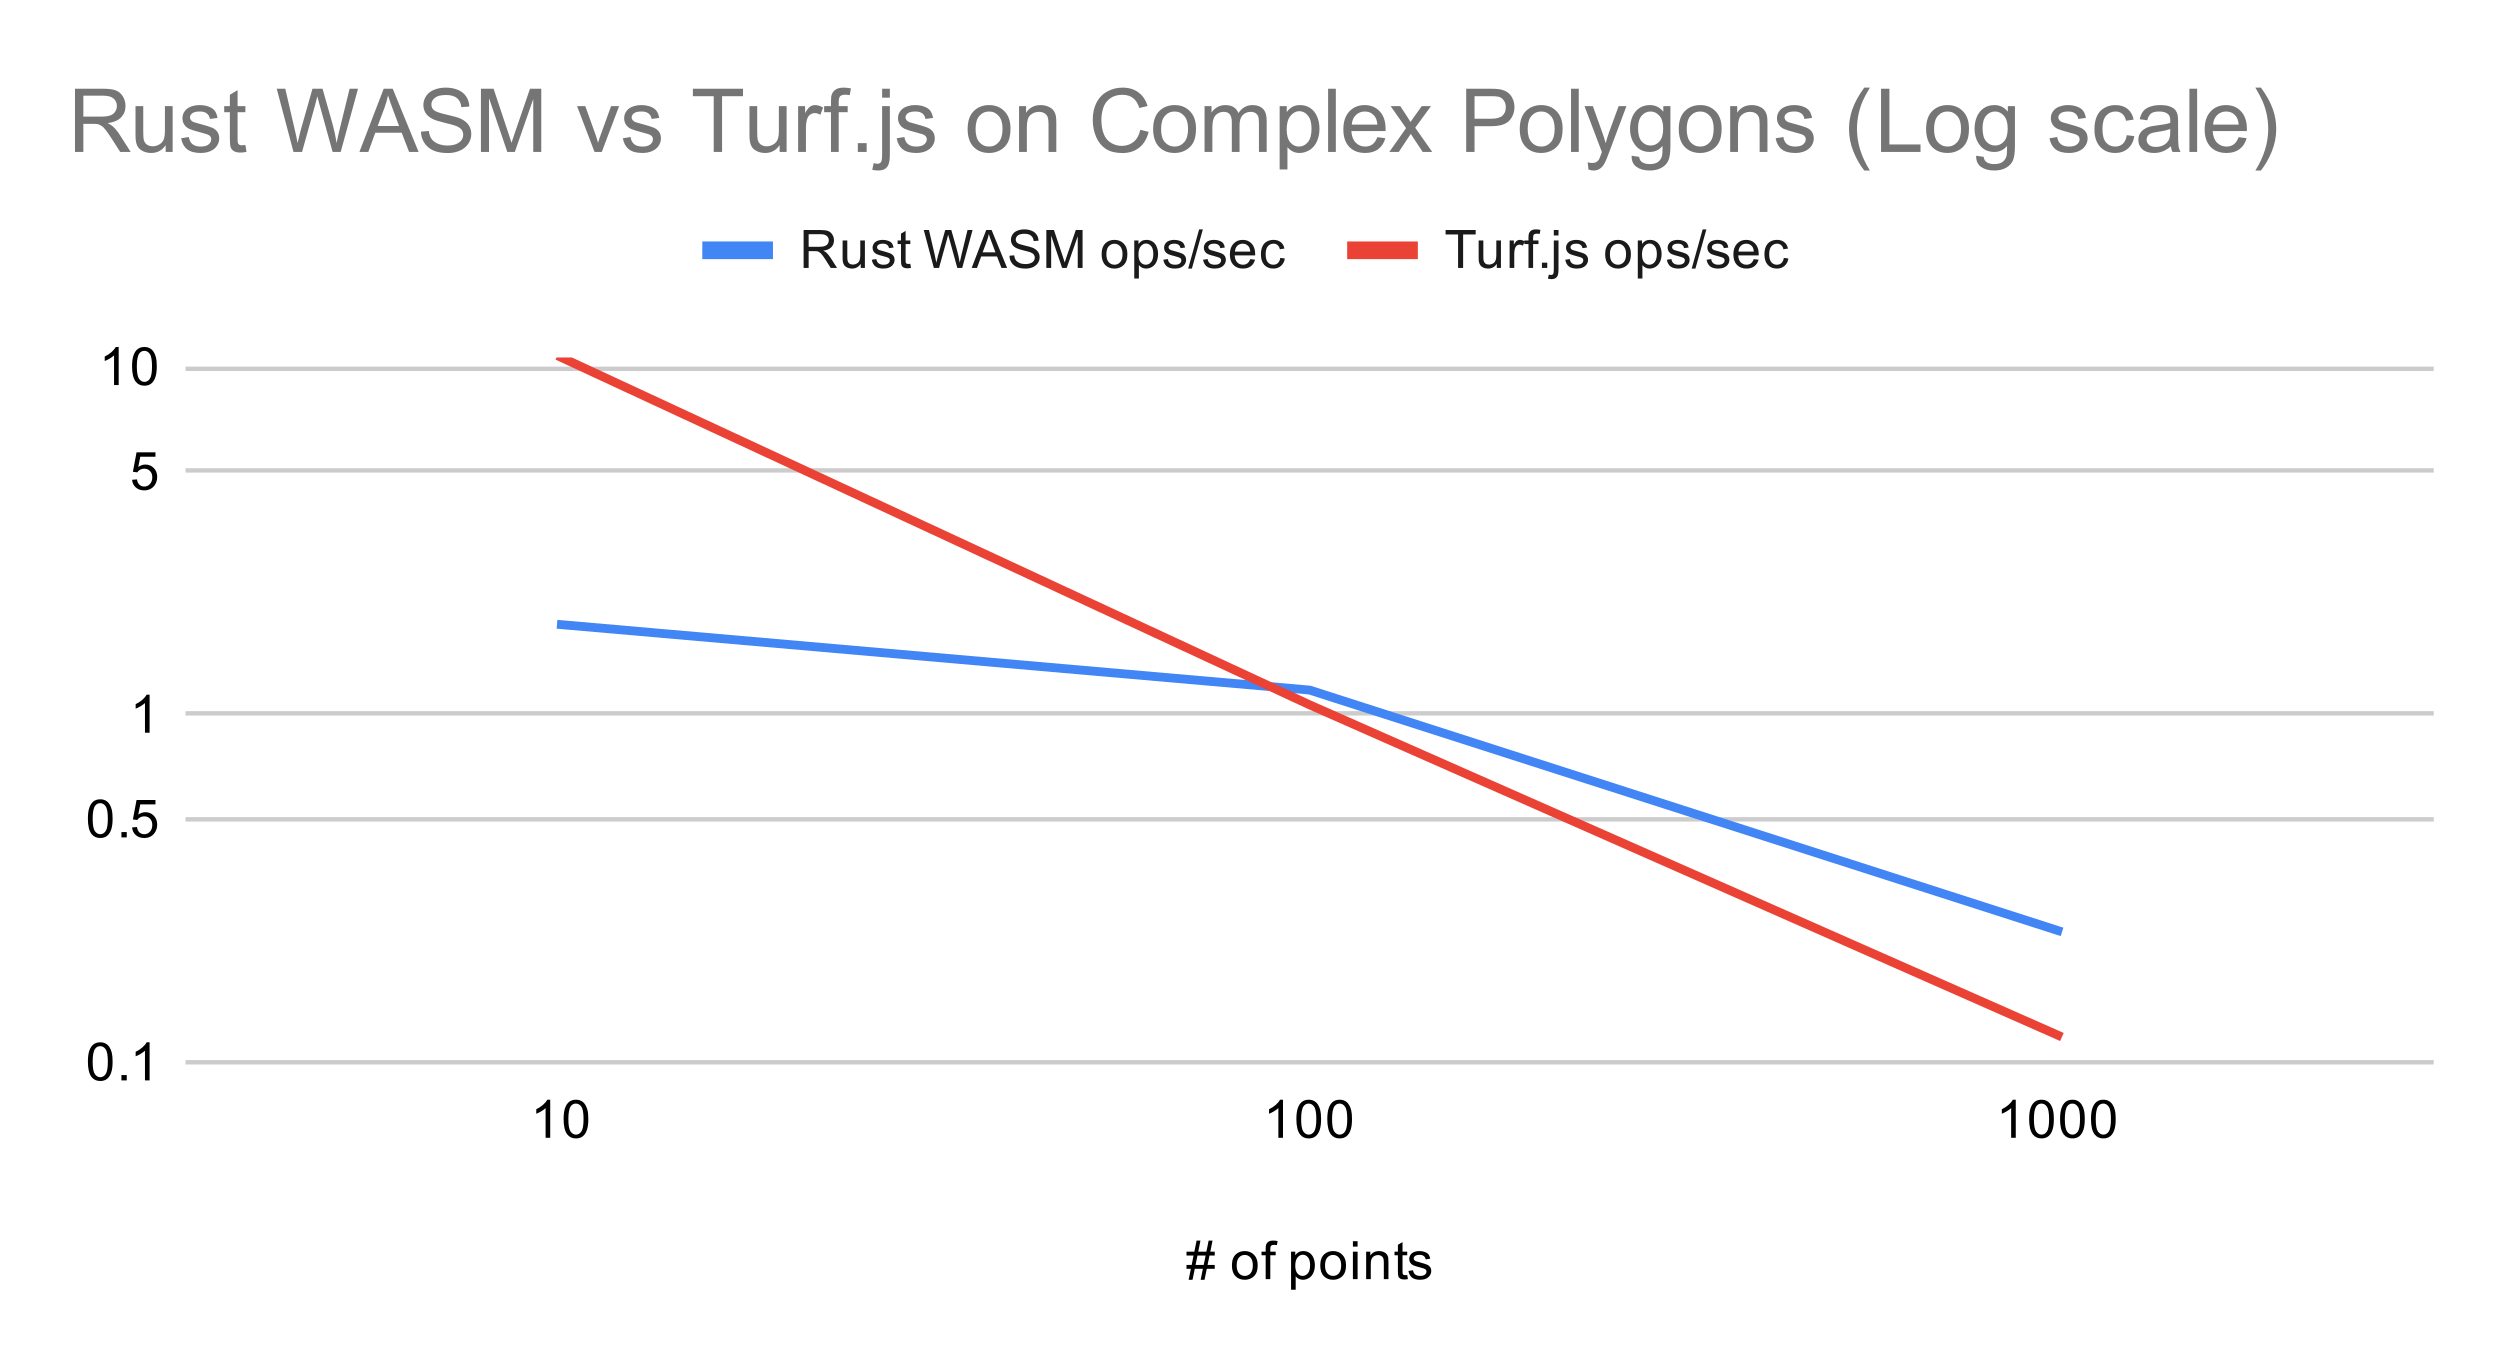 <svg version="1.1" viewBox="0.0 0.0 566.0 308.0" fill="none" stroke="none" stroke-linecap="square" stroke-miterlimit="10" width="566" height="308" xmlns:xlink="http://www.w3.org/1999/xlink" xmlns="http://www.w3.org/2000/svg"><path fill="#ffffff" d="M0 0L566.0 0L566.0 308.0L0 308.0L0 0Z" fill-rule="nonzero"/><path stroke="#cccccc" stroke-width="1.0" stroke-linecap="butt" d="M42.5 240.5L550.5 240.5" fill-rule="nonzero"/><path stroke="#cccccc" stroke-width="1.0" stroke-linecap="butt" d="M42.5 185.5L550.5 185.5" fill-rule="nonzero"/><path stroke="#cccccc" stroke-width="1.0" stroke-linecap="butt" d="M42.5 161.5L550.5 161.5" fill-rule="nonzero"/><path stroke="#cccccc" stroke-width="1.0" stroke-linecap="butt" d="M42.5 106.5L550.5 106.5" fill-rule="nonzero"/><path stroke="#cccccc" stroke-width="1.0" stroke-linecap="butt" d="M42.5 83.5L550.5 83.5" fill-rule="nonzero"/><clipPath id="id_0"><path d="M42.4 80.933L550.6 80.933L550.6 240.6L42.4 240.6L42.4 80.933Z" clip-rule="nonzero"/></clipPath><path stroke="#4285f4" stroke-width="2.0" stroke-linecap="butt" clip-path="url(#id_0)" d="M127.1 141.421L296.5 156.233L465.9 210.674" fill-rule="nonzero"/><path stroke="#ea4335" stroke-width="2.0" stroke-linecap="butt" clip-path="url(#id_0)" d="M127.1 80.933L296.5 159.578L465.9 234.368" fill-rule="nonzero"/><path fill="#000000" fill-opacity="0.0" clip-path="url(#id_0)" d="M130.1 141.421C130.1 143.078 128.757 144.421 127.1 144.421C125.443 144.421 124.1 143.078 124.1 141.421C124.1 139.764 125.443 138.421 127.1 138.421C128.757 138.421 130.1 139.764 130.1 141.421Z" fill-rule="nonzero"/><path fill="#000000" fill-opacity="0.0" clip-path="url(#id_0)" d="M299.5 156.233C299.5 157.89 298.157 159.233 296.5 159.233C294.843 159.233 293.5 157.89 293.5 156.233C293.5 154.576 294.843 153.233 296.5 153.233C298.157 153.233 299.5 154.576 299.5 156.233Z" fill-rule="nonzero"/><path fill="#000000" fill-opacity="0.0" clip-path="url(#id_0)" d="M468.9 210.674C468.9 212.331 467.557 213.674 465.9 213.674C464.243 213.674 462.9 212.331 462.9 210.674C462.9 209.017 464.243 207.674 465.9 207.674C467.557 207.674 468.9 209.017 468.9 210.674Z" fill-rule="nonzero"/><path fill="#000000" fill-opacity="0.0" clip-path="url(#id_0)" d="M130.1 80.933C130.1 82.59 128.757 83.933 127.1 83.933C125.443 83.933 124.1 82.59 124.1 80.933C124.1 79.276 125.443 77.933 127.1 77.933C128.757 77.933 130.1 79.276 130.1 80.933Z" fill-rule="nonzero"/><path fill="#000000" fill-opacity="0.0" clip-path="url(#id_0)" d="M299.5 159.578C299.5 161.235 298.157 162.578 296.5 162.578C294.843 162.578 293.5 161.235 293.5 159.578C293.5 157.921 294.843 156.578 296.5 156.578C298.157 156.578 299.5 157.921 299.5 159.578Z" fill-rule="nonzero"/><path fill="#000000" fill-opacity="0.0" clip-path="url(#id_0)" d="M468.9 234.368C468.9 236.025 467.557 237.368 465.9 237.368C464.243 237.368 462.9 236.025 462.9 234.368C462.9 232.711 464.243 231.368 465.9 231.368C467.557 231.368 468.9 232.711 468.9 234.368Z" fill-rule="nonzero"/><path fill="#000000" d="M269.109 289.741L269.609 287.256L268.625 287.256L268.625 286.381L269.797 286.381L270.219 284.256L268.625 284.256L268.625 283.381L270.406 283.381L270.906 280.866L271.781 280.866L271.281 283.381L273.125 283.381L273.641 280.866L274.516 280.866L274.016 283.381L275.016 283.381L275.016 284.256L273.828 284.256L273.391 286.381L275.016 286.381L275.016 287.256L273.219 287.256L272.703 289.741L271.828 289.741L272.328 287.256L270.5 287.256L269.984 289.741L269.109 289.741ZM270.672 286.381L272.516 286.381L272.953 284.256L271.109 284.256L270.672 286.381ZM278.906 286.491Q278.906 284.756 279.859 283.928Q280.656 283.241 281.812 283.241Q283.094 283.241 283.906 284.084Q284.734 284.913 284.734 286.397Q284.734 287.6 284.375 288.288Q284.016 288.975 283.312 289.366Q282.625 289.741 281.812 289.741Q280.516 289.741 279.703 288.913Q278.906 288.069 278.906 286.491ZM279.984 286.491Q279.984 287.678 280.5 288.272Q281.031 288.866 281.812 288.866Q282.609 288.866 283.125 288.272Q283.641 287.678 283.641 286.459Q283.641 285.303 283.109 284.709Q282.594 284.116 281.812 284.116Q281.031 284.116 280.5 284.709Q279.984 285.288 279.984 286.491ZM286.547 289.6L286.547 284.194L285.609 284.194L285.609 283.381L286.547 283.381L286.547 282.709Q286.547 282.084 286.656 281.788Q286.812 281.366 287.188 281.116Q287.578 280.866 288.266 280.866Q288.719 280.866 289.25 280.975L289.094 281.881Q288.766 281.834 288.469 281.834Q287.984 281.834 287.781 282.038Q287.594 282.241 287.594 282.803L287.594 283.381L288.812 283.381L288.812 284.194L287.594 284.194L287.594 289.6L286.547 289.6ZM292.297 291.991L292.297 283.381L293.25 283.381L293.25 284.178Q293.594 283.709 294.016 283.475Q294.453 283.241 295.062 283.241Q295.859 283.241 296.469 283.647Q297.078 284.053 297.375 284.803Q297.688 285.553 297.688 286.444Q297.688 287.397 297.344 288.163Q297.016 288.928 296.359 289.334Q295.703 289.741 294.984 289.741Q294.453 289.741 294.031 289.522Q293.609 289.288 293.344 288.959L293.344 291.991L292.297 291.991ZM293.25 286.522Q293.25 287.725 293.734 288.303Q294.219 288.866 294.906 288.866Q295.609 288.866 296.109 288.272Q296.609 287.678 296.609 286.428Q296.609 285.241 296.125 284.663Q295.641 284.069 294.953 284.069Q294.281 284.069 293.766 284.694Q293.25 285.319 293.25 286.522ZM298.906 286.491Q298.906 284.756 299.859 283.928Q300.656 283.241 301.812 283.241Q303.094 283.241 303.906 284.084Q304.734 284.913 304.734 286.397Q304.734 287.6 304.375 288.288Q304.016 288.975 303.312 289.366Q302.625 289.741 301.812 289.741Q300.516 289.741 299.703 288.913Q298.906 288.069 298.906 286.491ZM299.984 286.491Q299.984 287.678 300.5 288.272Q301.031 288.866 301.812 288.866Q302.609 288.866 303.125 288.272Q303.641 287.678 303.641 286.459Q303.641 285.303 303.109 284.709Q302.594 284.116 301.812 284.116Q301.031 284.116 300.5 284.709Q299.984 285.288 299.984 286.491ZM306.297 282.225L306.297 281.006L307.359 281.006L307.359 282.225L306.297 282.225ZM306.297 289.6L306.297 283.381L307.359 283.381L307.359 289.6L306.297 289.6ZM309.297 289.6L309.297 283.381L310.234 283.381L310.234 284.256Q310.922 283.241 312.219 283.241Q312.781 283.241 313.25 283.444Q313.734 283.647 313.969 283.975Q314.203 284.303 314.297 284.741Q314.344 285.038 314.344 285.772L314.344 289.6L313.297 289.6L313.297 285.819Q313.297 285.163 313.172 284.85Q313.047 284.538 312.734 284.35Q312.422 284.147 312.0 284.147Q311.328 284.147 310.828 284.584Q310.344 285.006 310.344 286.194L310.344 289.6L309.297 289.6ZM318.594 288.663L318.75 289.584Q318.297 289.678 317.953 289.678Q317.375 289.678 317.062 289.506Q316.75 289.319 316.609 289.022Q316.484 288.725 316.484 287.772L316.484 284.194L315.719 284.194L315.719 283.381L316.484 283.381L316.484 281.834L317.531 281.209L317.531 283.381L318.594 283.381L318.594 284.194L317.531 284.194L317.531 287.834Q317.531 288.288 317.578 288.413Q317.641 288.538 317.766 288.616Q317.891 288.694 318.125 288.694Q318.312 288.694 318.594 288.663ZM318.875 287.741L319.906 287.584Q320.0 288.209 320.391 288.538Q320.797 288.866 321.531 288.866Q322.25 288.866 322.594 288.584Q322.953 288.288 322.953 287.881Q322.953 287.522 322.641 287.319Q322.422 287.178 321.562 286.959Q320.406 286.663 319.953 286.459Q319.516 286.241 319.281 285.866Q319.047 285.491 319.047 285.022Q319.047 284.616 319.234 284.256Q319.422 283.897 319.75 283.663Q320.0 283.491 320.422 283.366Q320.844 283.241 321.344 283.241Q322.062 283.241 322.609 283.459Q323.172 283.663 323.438 284.022Q323.703 284.381 323.797 284.975L322.766 285.116Q322.703 284.647 322.359 284.381Q322.031 284.1 321.406 284.1Q320.688 284.1 320.375 284.35Q320.062 284.584 320.062 284.913Q320.062 285.116 320.188 285.272Q320.328 285.444 320.594 285.553Q320.75 285.616 321.531 285.819Q322.656 286.131 323.094 286.319Q323.531 286.506 323.781 286.866Q324.031 287.225 324.031 287.772Q324.031 288.303 323.719 288.772Q323.422 289.225 322.844 289.491Q322.266 289.741 321.531 289.741Q320.312 289.741 319.672 289.241Q319.047 288.725 318.875 287.741Z" fill-rule="nonzero"/><path fill="#000000" d="M19.9 240.366Q19.9 238.834 20.212 237.912Q20.525 236.975 21.134 236.475Q21.759 235.975 22.697 235.975Q23.384 235.975 23.9 236.256Q24.431 236.537 24.775 237.069Q25.119 237.584 25.306 238.334Q25.494 239.084 25.494 240.366Q25.494 241.881 25.181 242.803Q24.884 243.725 24.259 244.241Q23.65 244.741 22.697 244.741Q21.462 244.741 20.744 243.85Q19.9 242.787 19.9 240.366ZM20.978 240.366Q20.978 242.475 21.478 243.178Q21.978 243.881 22.697 243.881Q23.431 243.881 23.916 243.178Q24.416 242.475 24.416 240.366Q24.416 238.241 23.916 237.553Q23.431 236.85 22.681 236.85Q21.962 236.85 21.525 237.459Q20.978 238.241 20.978 240.366ZM27.494 244.6L27.494 243.397L28.697 243.397L28.697 244.6L27.494 244.6ZM33.869 244.6L32.822 244.6L32.822 237.881Q32.431 238.241 31.806 238.616Q31.197 238.975 30.712 239.147L30.712 238.131Q31.587 237.709 32.244 237.131Q32.916 236.537 33.197 235.975L33.869 235.975L33.869 244.6Z" fill-rule="nonzero"/><path fill="#000000" d="M19.9 185.35Q19.9 183.819 20.212 182.897Q20.525 181.96 21.134 181.46Q21.759 180.96 22.697 180.96Q23.384 180.96 23.9 181.241Q24.431 181.522 24.775 182.054Q25.119 182.569 25.306 183.319Q25.494 184.069 25.494 185.35Q25.494 186.866 25.181 187.788Q24.884 188.71 24.259 189.225Q23.65 189.725 22.697 189.725Q21.462 189.725 20.744 188.835Q19.9 187.772 19.9 185.35ZM20.978 185.35Q20.978 187.46 21.478 188.163Q21.978 188.866 22.697 188.866Q23.431 188.866 23.916 188.163Q24.416 187.46 24.416 185.35Q24.416 183.225 23.916 182.538Q23.431 181.835 22.681 181.835Q21.962 181.835 21.525 182.444Q20.978 183.225 20.978 185.35ZM27.494 189.585L27.494 188.382L28.697 188.382L28.697 189.585L27.494 189.585ZM29.9 187.335L31.009 187.241Q31.134 188.054 31.572 188.46Q32.025 188.866 32.666 188.866Q33.416 188.866 33.947 188.288Q34.478 187.71 34.478 186.772Q34.478 185.866 33.962 185.35Q33.462 184.819 32.634 184.819Q32.134 184.819 31.712 185.054Q31.306 185.288 31.072 185.647L30.087 185.522L30.916 181.116L35.197 181.116L35.197 182.116L31.759 182.116L31.306 184.429Q32.072 183.882 32.916 183.882Q34.041 183.882 34.806 184.663Q35.587 185.444 35.587 186.679Q35.587 187.835 34.916 188.694Q34.087 189.725 32.666 189.725Q31.494 189.725 30.744 189.069Q30.009 188.413 29.9 187.335Z" fill-rule="nonzero"/><path fill="#000000" d="M33.869 165.891L32.822 165.891L32.822 159.172Q32.431 159.532 31.806 159.907Q31.197 160.266 30.712 160.438L30.712 159.422Q31.587 159 32.244 158.422Q32.916 157.829 33.197 157.266L33.869 157.266L33.869 165.891Z" fill-rule="nonzero"/><path fill="#000000" d="M29.9 108.626L31.009 108.532Q31.134 109.345 31.572 109.751Q32.025 110.157 32.666 110.157Q33.416 110.157 33.947 109.579Q34.478 109.001 34.478 108.063Q34.478 107.157 33.962 106.642Q33.462 106.11 32.634 106.11Q32.134 106.11 31.712 106.345Q31.306 106.579 31.072 106.938L30.087 106.813L30.916 102.407L35.197 102.407L35.197 103.407L31.759 103.407L31.306 105.72Q32.072 105.173 32.916 105.173Q34.041 105.173 34.806 105.954Q35.587 106.735 35.587 107.97Q35.587 109.126 34.916 109.985Q34.087 111.017 32.666 111.017Q31.494 111.017 30.744 110.36Q30.009 109.704 29.9 108.626Z" fill-rule="nonzero"/><path fill="#000000" d="M26.869 87.182L25.822 87.182L25.822 80.463Q25.431 80.823 24.806 81.198Q24.197 81.557 23.712 81.729L23.712 80.713Q24.587 80.292 25.244 79.713Q25.916 79.12 26.197 78.557L26.869 78.557L26.869 87.182ZM29.9 82.948Q29.9 81.417 30.212 80.495Q30.525 79.557 31.134 79.057Q31.759 78.557 32.697 78.557Q33.384 78.557 33.9 78.838Q34.431 79.12 34.775 79.651Q35.119 80.167 35.306 80.917Q35.494 81.667 35.494 82.948Q35.494 84.463 35.181 85.385Q34.884 86.307 34.259 86.823Q33.65 87.323 32.697 87.323Q31.462 87.323 30.744 86.432Q29.9 85.37 29.9 82.948ZM30.978 82.948Q30.978 85.057 31.478 85.76Q31.978 86.463 32.697 86.463Q33.431 86.463 33.916 85.76Q34.416 85.057 34.416 82.948Q34.416 80.823 33.916 80.135Q33.431 79.432 32.681 79.432Q31.962 79.432 31.525 80.042Q30.978 80.823 30.978 82.948Z" fill-rule="nonzero"/><path fill="#000000" d="M124.569 257.6L123.522 257.6L123.522 250.881Q123.131 251.241 122.506 251.616Q121.897 251.975 121.412 252.147L121.412 251.131Q122.287 250.709 122.944 250.131Q123.616 249.537 123.897 248.975L124.569 248.975L124.569 257.6ZM127.6 253.366Q127.6 251.834 127.912 250.912Q128.225 249.975 128.834 249.475Q129.459 248.975 130.397 248.975Q131.084 248.975 131.6 249.256Q132.131 249.537 132.475 250.069Q132.819 250.584 133.006 251.334Q133.194 252.084 133.194 253.366Q133.194 254.881 132.881 255.803Q132.584 256.725 131.959 257.241Q131.35 257.741 130.397 257.741Q129.162 257.741 128.444 256.85Q127.6 255.787 127.6 253.366ZM128.678 253.366Q128.678 255.475 129.178 256.178Q129.678 256.881 130.397 256.881Q131.131 256.881 131.616 256.178Q132.116 255.475 132.116 253.366Q132.116 251.241 131.616 250.553Q131.131 249.85 130.381 249.85Q129.662 249.85 129.225 250.459Q128.678 251.241 128.678 253.366Z" fill-rule="nonzero"/><path fill="#000000" d="M290.469 257.6L289.422 257.6L289.422 250.881Q289.031 251.241 288.406 251.616Q287.797 251.975 287.312 252.147L287.312 251.131Q288.188 250.709 288.844 250.131Q289.516 249.537 289.797 248.975L290.469 248.975L290.469 257.6ZM293.5 253.366Q293.5 251.834 293.812 250.912Q294.125 249.975 294.734 249.475Q295.359 248.975 296.297 248.975Q296.984 248.975 297.5 249.256Q298.031 249.537 298.375 250.069Q298.719 250.584 298.906 251.334Q299.094 252.084 299.094 253.366Q299.094 254.881 298.781 255.803Q298.484 256.725 297.859 257.241Q297.25 257.741 296.297 257.741Q295.062 257.741 294.344 256.85Q293.5 255.787 293.5 253.366ZM294.578 253.366Q294.578 255.475 295.078 256.178Q295.578 256.881 296.297 256.881Q297.031 256.881 297.516 256.178Q298.016 255.475 298.016 253.366Q298.016 251.241 297.516 250.553Q297.031 249.85 296.281 249.85Q295.562 249.85 295.125 250.459Q294.578 251.241 294.578 253.366ZM300.5 253.366Q300.5 251.834 300.812 250.912Q301.125 249.975 301.734 249.475Q302.359 248.975 303.297 248.975Q303.984 248.975 304.5 249.256Q305.031 249.537 305.375 250.069Q305.719 250.584 305.906 251.334Q306.094 252.084 306.094 253.366Q306.094 254.881 305.781 255.803Q305.484 256.725 304.859 257.241Q304.25 257.741 303.297 257.741Q302.062 257.741 301.344 256.85Q300.5 255.787 300.5 253.366ZM301.578 253.366Q301.578 255.475 302.078 256.178Q302.578 256.881 303.297 256.881Q304.031 256.881 304.516 256.178Q305.016 255.475 305.016 253.366Q305.016 251.241 304.516 250.553Q304.031 249.85 303.281 249.85Q302.562 249.85 302.125 250.459Q301.578 251.241 301.578 253.366Z" fill-rule="nonzero"/><path fill="#000000" d="M456.369 257.6L455.322 257.6L455.322 250.881Q454.931 251.241 454.306 251.616Q453.697 251.975 453.212 252.147L453.212 251.131Q454.087 250.709 454.744 250.131Q455.416 249.537 455.697 248.975L456.369 248.975L456.369 257.6ZM459.4 253.366Q459.4 251.834 459.712 250.912Q460.025 249.975 460.634 249.475Q461.259 248.975 462.197 248.975Q462.884 248.975 463.4 249.256Q463.931 249.537 464.275 250.069Q464.619 250.584 464.806 251.334Q464.994 252.084 464.994 253.366Q464.994 254.881 464.681 255.803Q464.384 256.725 463.759 257.241Q463.15 257.741 462.197 257.741Q460.962 257.741 460.244 256.85Q459.4 255.787 459.4 253.366ZM460.478 253.366Q460.478 255.475 460.978 256.178Q461.478 256.881 462.197 256.881Q462.931 256.881 463.416 256.178Q463.916 255.475 463.916 253.366Q463.916 251.241 463.416 250.553Q462.931 249.85 462.181 249.85Q461.462 249.85 461.025 250.459Q460.478 251.241 460.478 253.366ZM466.4 253.366Q466.4 251.834 466.712 250.912Q467.025 249.975 467.634 249.475Q468.259 248.975 469.197 248.975Q469.884 248.975 470.4 249.256Q470.931 249.537 471.275 250.069Q471.619 250.584 471.806 251.334Q471.994 252.084 471.994 253.366Q471.994 254.881 471.681 255.803Q471.384 256.725 470.759 257.241Q470.15 257.741 469.197 257.741Q467.962 257.741 467.244 256.85Q466.4 255.787 466.4 253.366ZM467.478 253.366Q467.478 255.475 467.978 256.178Q468.478 256.881 469.197 256.881Q469.931 256.881 470.416 256.178Q470.916 255.475 470.916 253.366Q470.916 251.241 470.416 250.553Q469.931 249.85 469.181 249.85Q468.462 249.85 468.025 250.459Q467.478 251.241 467.478 253.366ZM473.4 253.366Q473.4 251.834 473.712 250.912Q474.025 249.975 474.634 249.475Q475.259 248.975 476.197 248.975Q476.884 248.975 477.4 249.256Q477.931 249.537 478.275 250.069Q478.619 250.584 478.806 251.334Q478.994 252.084 478.994 253.366Q478.994 254.881 478.681 255.803Q478.384 256.725 477.759 257.241Q477.15 257.741 476.197 257.741Q474.962 257.741 474.244 256.85Q473.4 255.787 473.4 253.366ZM474.478 253.366Q474.478 255.475 474.978 256.178Q475.478 256.881 476.197 256.881Q476.931 256.881 477.416 256.178Q477.916 255.475 477.916 253.366Q477.916 251.241 477.416 250.553Q476.931 249.85 476.181 249.85Q475.462 249.85 475.025 250.459Q474.478 251.241 474.478 253.366Z" fill-rule="nonzero"/><path stroke="#4285f4" stroke-width="4.0" stroke-linecap="butt" d="M161.0 56.667L173.0 56.667" fill-rule="nonzero"/><path fill="#1a1a1a" d="M181.938 60.667L181.938 52.073L185.75 52.073Q186.906 52.073 187.5 52.307Q188.094 52.542 188.453 53.135Q188.812 53.714 188.812 54.417Q188.812 55.339 188.219 55.964Q187.625 56.589 186.391 56.76Q186.844 56.979 187.078 57.182Q187.578 57.635 188.016 58.323L189.516 60.667L188.078 60.667L186.953 58.885Q186.453 58.104 186.125 57.698Q185.812 57.292 185.547 57.135Q185.297 56.964 185.031 56.885Q184.844 56.854 184.406 56.854L183.078 56.854L183.078 60.667L181.938 60.667ZM183.078 55.87L185.531 55.87Q186.297 55.87 186.734 55.714Q187.188 55.542 187.406 55.198Q187.641 54.839 187.641 54.417Q187.641 53.807 187.188 53.417Q186.75 53.026 185.797 53.026L183.078 53.026L183.078 55.87ZM194.875 60.667L194.875 59.745Q194.141 60.807 192.891 60.807Q192.344 60.807 191.859 60.604Q191.391 60.385 191.156 60.073Q190.922 59.745 190.828 59.276Q190.766 58.979 190.766 58.292L190.766 54.448L191.828 54.448L191.828 57.901Q191.828 58.714 191.891 59.01Q191.984 59.417 192.297 59.667Q192.625 59.901 193.109 59.901Q193.578 59.901 193.984 59.667Q194.406 59.417 194.578 58.995Q194.766 58.573 194.766 57.776L194.766 54.448L195.812 54.448L195.812 60.667L194.875 60.667ZM197.375 58.807L198.406 58.651Q198.5 59.276 198.891 59.604Q199.297 59.932 200.031 59.932Q200.75 59.932 201.094 59.651Q201.453 59.354 201.453 58.948Q201.453 58.589 201.141 58.385Q200.922 58.245 200.062 58.026Q198.906 57.729 198.453 57.526Q198.016 57.307 197.781 56.932Q197.547 56.557 197.547 56.089Q197.547 55.682 197.734 55.323Q197.922 54.964 198.25 54.729Q198.5 54.557 198.922 54.432Q199.344 54.307 199.844 54.307Q200.562 54.307 201.109 54.526Q201.672 54.729 201.938 55.089Q202.203 55.448 202.297 56.042L201.266 56.182Q201.203 55.714 200.859 55.448Q200.531 55.167 199.906 55.167Q199.188 55.167 198.875 55.417Q198.562 55.651 198.562 55.979Q198.562 56.182 198.688 56.339Q198.828 56.51 199.094 56.62Q199.25 56.682 200.031 56.885Q201.156 57.198 201.594 57.385Q202.031 57.573 202.281 57.932Q202.531 58.292 202.531 58.839Q202.531 59.37 202.219 59.839Q201.922 60.292 201.344 60.557Q200.766 60.807 200.031 60.807Q198.812 60.807 198.172 60.307Q197.547 59.792 197.375 58.807ZM206.094 59.729L206.25 60.651Q205.797 60.745 205.453 60.745Q204.875 60.745 204.562 60.573Q204.25 60.385 204.109 60.089Q203.984 59.792 203.984 58.839L203.984 55.26L203.219 55.26L203.219 54.448L203.984 54.448L203.984 52.901L205.031 52.276L205.031 54.448L206.094 54.448L206.094 55.26L205.031 55.26L205.031 58.901Q205.031 59.354 205.078 59.479Q205.141 59.604 205.266 59.682Q205.391 59.76 205.625 59.76Q205.812 59.76 206.094 59.729ZM211.422 60.667L209.141 52.073L210.312 52.073L211.625 57.714Q211.828 58.589 211.984 59.464Q212.312 58.089 212.375 57.87L214.0 52.073L215.375 52.073L216.609 56.417Q217.062 58.042 217.281 59.464Q217.438 58.651 217.703 57.589L219.047 52.073L220.188 52.073L217.844 60.667L216.734 60.667L214.938 54.12Q214.703 53.307 214.656 53.12Q214.531 53.698 214.406 54.12L212.594 60.667L211.422 60.667ZM219.984 60.667L223.281 52.073L224.5 52.073L228.016 60.667L226.734 60.667L225.719 58.057L222.141 58.057L221.188 60.667L219.984 60.667ZM222.469 57.135L225.375 57.135L224.484 54.76Q224.062 53.682 223.875 52.979Q223.703 53.807 223.406 54.62L222.469 57.135ZM228.547 57.901L229.609 57.807Q229.688 58.464 229.969 58.87Q230.25 59.276 230.828 59.542Q231.422 59.792 232.156 59.792Q232.797 59.792 233.297 59.604Q233.797 59.401 234.031 59.073Q234.281 58.729 234.281 58.339Q234.281 57.932 234.047 57.635Q233.812 57.323 233.281 57.12Q232.922 56.979 231.734 56.698Q230.562 56.417 230.094 56.167Q229.469 55.839 229.172 55.37Q228.875 54.885 228.875 54.292Q228.875 53.651 229.234 53.089Q229.609 52.51 230.312 52.229Q231.031 51.932 231.891 51.932Q232.844 51.932 233.578 52.245Q234.312 52.542 234.703 53.151Q235.094 53.745 235.125 54.495L234.031 54.573Q233.938 53.76 233.422 53.354Q232.922 52.932 231.938 52.932Q230.906 52.932 230.438 53.307Q229.969 53.682 229.969 54.214Q229.969 54.682 230.297 54.979Q230.625 55.276 232.0 55.589Q233.391 55.901 233.906 56.135Q234.656 56.495 235.016 57.026Q235.375 57.542 235.375 58.245Q235.375 58.932 234.984 59.542Q234.594 60.135 233.859 60.479Q233.125 60.807 232.203 60.807Q231.031 60.807 230.234 60.479Q229.453 60.135 229.0 59.448Q228.562 58.76 228.547 57.901ZM236.891 60.667L236.891 52.073L238.609 52.073L240.641 58.151Q240.922 59.01 241.047 59.432Q241.188 58.964 241.5 58.057L243.562 52.073L245.094 52.073L245.094 60.667L244.0 60.667L244.0 53.479L241.5 60.667L240.469 60.667L237.984 53.354L237.984 60.667L236.891 60.667ZM249.406 57.557Q249.406 55.823 250.359 54.995Q251.156 54.307 252.312 54.307Q253.594 54.307 254.406 55.151Q255.234 55.979 255.234 57.464Q255.234 58.667 254.875 59.354Q254.516 60.042 253.812 60.432Q253.125 60.807 252.312 60.807Q251.016 60.807 250.203 59.979Q249.406 59.135 249.406 57.557ZM250.484 57.557Q250.484 58.745 251.0 59.339Q251.531 59.932 252.312 59.932Q253.109 59.932 253.625 59.339Q254.141 58.745 254.141 57.526Q254.141 56.37 253.609 55.776Q253.094 55.182 252.312 55.182Q251.531 55.182 251.0 55.776Q250.484 56.354 250.484 57.557ZM256.797 63.057L256.797 54.448L257.75 54.448L257.75 55.245Q258.094 54.776 258.516 54.542Q258.953 54.307 259.562 54.307Q260.359 54.307 260.969 54.714Q261.578 55.12 261.875 55.87Q262.188 56.62 262.188 57.51Q262.188 58.464 261.844 59.229Q261.516 59.995 260.859 60.401Q260.203 60.807 259.484 60.807Q258.953 60.807 258.531 60.589Q258.109 60.354 257.844 60.026L257.844 63.057L256.797 63.057ZM257.75 57.589Q257.75 58.792 258.234 59.37Q258.719 59.932 259.406 59.932Q260.109 59.932 260.609 59.339Q261.109 58.745 261.109 57.495Q261.109 56.307 260.625 55.729Q260.141 55.135 259.453 55.135Q258.781 55.135 258.266 55.76Q257.75 56.385 257.75 57.589ZM263.375 58.807L264.406 58.651Q264.5 59.276 264.891 59.604Q265.297 59.932 266.031 59.932Q266.75 59.932 267.094 59.651Q267.453 59.354 267.453 58.948Q267.453 58.589 267.141 58.385Q266.922 58.245 266.062 58.026Q264.906 57.729 264.453 57.526Q264.016 57.307 263.781 56.932Q263.547 56.557 263.547 56.089Q263.547 55.682 263.734 55.323Q263.922 54.964 264.25 54.729Q264.5 54.557 264.922 54.432Q265.344 54.307 265.844 54.307Q266.562 54.307 267.109 54.526Q267.672 54.729 267.938 55.089Q268.203 55.448 268.297 56.042L267.266 56.182Q267.203 55.714 266.859 55.448Q266.531 55.167 265.906 55.167Q265.188 55.167 264.875 55.417Q264.562 55.651 264.562 55.979Q264.562 56.182 264.688 56.339Q264.828 56.51 265.094 56.62Q265.25 56.682 266.031 56.885Q267.156 57.198 267.594 57.385Q268.031 57.573 268.281 57.932Q268.531 58.292 268.531 58.839Q268.531 59.37 268.219 59.839Q267.922 60.292 267.344 60.557Q266.766 60.807 266.031 60.807Q264.812 60.807 264.172 60.307Q263.547 59.792 263.375 58.807ZM269.0 60.807L271.484 51.932L272.328 51.932L269.844 60.807L269.0 60.807ZM272.375 58.807L273.406 58.651Q273.5 59.276 273.891 59.604Q274.297 59.932 275.031 59.932Q275.75 59.932 276.094 59.651Q276.453 59.354 276.453 58.948Q276.453 58.589 276.141 58.385Q275.922 58.245 275.062 58.026Q273.906 57.729 273.453 57.526Q273.016 57.307 272.781 56.932Q272.547 56.557 272.547 56.089Q272.547 55.682 272.734 55.323Q272.922 54.964 273.25 54.729Q273.5 54.557 273.922 54.432Q274.344 54.307 274.844 54.307Q275.562 54.307 276.109 54.526Q276.672 54.729 276.938 55.089Q277.203 55.448 277.297 56.042L276.266 56.182Q276.203 55.714 275.859 55.448Q275.531 55.167 274.906 55.167Q274.188 55.167 273.875 55.417Q273.562 55.651 273.562 55.979Q273.562 56.182 273.688 56.339Q273.828 56.51 274.094 56.62Q274.25 56.682 275.031 56.885Q276.156 57.198 276.594 57.385Q277.031 57.573 277.281 57.932Q277.531 58.292 277.531 58.839Q277.531 59.37 277.219 59.839Q276.922 60.292 276.344 60.557Q275.766 60.807 275.031 60.807Q273.812 60.807 273.172 60.307Q272.547 59.792 272.375 58.807ZM283.047 58.667L284.141 58.792Q283.891 59.745 283.188 60.276Q282.484 60.807 281.406 60.807Q280.047 60.807 279.234 59.964Q278.438 59.12 278.438 57.604Q278.438 56.042 279.25 55.182Q280.062 54.307 281.344 54.307Q282.594 54.307 283.375 55.151Q284.172 55.995 284.172 57.542Q284.172 57.635 284.172 57.823L279.531 57.823Q279.594 58.854 280.109 59.401Q280.625 59.932 281.406 59.932Q281.984 59.932 282.391 59.635Q282.812 59.323 283.047 58.667ZM279.594 56.964L283.062 56.964Q283.0 56.167 282.672 55.776Q282.156 55.167 281.359 55.167Q280.625 55.167 280.125 55.651Q279.641 56.135 279.594 56.964ZM289.859 58.385L290.891 58.526Q290.719 59.589 290.016 60.198Q289.312 60.807 288.297 60.807Q287.016 60.807 286.234 59.979Q285.469 59.135 285.469 57.573Q285.469 56.573 285.797 55.823Q286.141 55.057 286.812 54.682Q287.5 54.307 288.312 54.307Q289.312 54.307 289.953 54.823Q290.609 55.323 290.797 56.276L289.766 56.432Q289.625 55.807 289.25 55.495Q288.875 55.167 288.344 55.167Q287.547 55.167 287.047 55.745Q286.547 56.307 286.547 57.542Q286.547 58.807 287.031 59.37Q287.516 59.932 288.281 59.932Q288.906 59.932 289.312 59.557Q289.734 59.182 289.859 58.385Z" fill-rule="nonzero"/><path stroke="#ea4335" stroke-width="4.0" stroke-linecap="butt" d="M307.0 56.667L319.0 56.667" fill-rule="nonzero"/><path fill="#1a1a1a" d="M330.109 60.667L330.109 53.089L327.281 53.089L327.281 52.073L334.094 52.073L334.094 53.089L331.25 53.089L331.25 60.667L330.109 60.667ZM338.875 60.667L338.875 59.745Q338.141 60.807 336.891 60.807Q336.344 60.807 335.859 60.604Q335.391 60.385 335.156 60.073Q334.922 59.745 334.828 59.276Q334.766 58.979 334.766 58.292L334.766 54.448L335.828 54.448L335.828 57.901Q335.828 58.714 335.891 59.01Q335.984 59.417 336.297 59.667Q336.625 59.901 337.109 59.901Q337.578 59.901 337.984 59.667Q338.406 59.417 338.578 58.995Q338.766 58.573 338.766 57.776L338.766 54.448L339.812 54.448L339.812 60.667L338.875 60.667ZM341.781 60.667L341.781 54.448L342.734 54.448L342.734 55.385Q343.094 54.729 343.391 54.526Q343.703 54.307 344.078 54.307Q344.609 54.307 345.156 54.635L344.797 55.62Q344.406 55.385 344.031 55.385Q343.672 55.385 343.391 55.604Q343.125 55.807 343.016 56.182Q342.828 56.745 342.828 57.401L342.828 60.667L341.781 60.667ZM346.047 60.667L346.047 55.26L345.109 55.26L345.109 54.448L346.047 54.448L346.047 53.776Q346.047 53.151 346.156 52.854Q346.312 52.432 346.688 52.182Q347.078 51.932 347.766 51.932Q348.219 51.932 348.75 52.042L348.594 52.948Q348.266 52.901 347.969 52.901Q347.484 52.901 347.281 53.104Q347.094 53.307 347.094 53.87L347.094 54.448L348.312 54.448L348.312 55.26L347.094 55.26L347.094 60.667L346.047 60.667ZM349.094 60.667L349.094 59.464L350.297 59.464L350.297 60.667L349.094 60.667ZM351.781 53.307L351.781 52.073L352.844 52.073L352.844 53.307L351.781 53.307ZM350.453 63.089L350.641 62.182Q350.969 62.26 351.141 62.26Q351.469 62.26 351.625 62.042Q351.781 61.839 351.781 60.979L351.781 54.448L352.844 54.448L352.844 61.01Q352.844 62.151 352.547 62.604Q352.156 63.198 351.281 63.198Q350.844 63.198 350.453 63.089ZM354.375 58.807L355.406 58.651Q355.5 59.276 355.891 59.604Q356.297 59.932 357.031 59.932Q357.75 59.932 358.094 59.651Q358.453 59.354 358.453 58.948Q358.453 58.589 358.141 58.385Q357.922 58.245 357.062 58.026Q355.906 57.729 355.453 57.526Q355.016 57.307 354.781 56.932Q354.547 56.557 354.547 56.089Q354.547 55.682 354.734 55.323Q354.922 54.964 355.25 54.729Q355.5 54.557 355.922 54.432Q356.344 54.307 356.844 54.307Q357.562 54.307 358.109 54.526Q358.672 54.729 358.938 55.089Q359.203 55.448 359.297 56.042L358.266 56.182Q358.203 55.714 357.859 55.448Q357.531 55.167 356.906 55.167Q356.188 55.167 355.875 55.417Q355.562 55.651 355.562 55.979Q355.562 56.182 355.688 56.339Q355.828 56.51 356.094 56.62Q356.25 56.682 357.031 56.885Q358.156 57.198 358.594 57.385Q359.031 57.573 359.281 57.932Q359.531 58.292 359.531 58.839Q359.531 59.37 359.219 59.839Q358.922 60.292 358.344 60.557Q357.766 60.807 357.031 60.807Q355.812 60.807 355.172 60.307Q354.547 59.792 354.375 58.807ZM363.406 57.557Q363.406 55.823 364.359 54.995Q365.156 54.307 366.312 54.307Q367.594 54.307 368.406 55.151Q369.234 55.979 369.234 57.464Q369.234 58.667 368.875 59.354Q368.516 60.042 367.812 60.432Q367.125 60.807 366.312 60.807Q365.016 60.807 364.203 59.979Q363.406 59.135 363.406 57.557ZM364.484 57.557Q364.484 58.745 365.0 59.339Q365.531 59.932 366.312 59.932Q367.109 59.932 367.625 59.339Q368.141 58.745 368.141 57.526Q368.141 56.37 367.609 55.776Q367.094 55.182 366.312 55.182Q365.531 55.182 365.0 55.776Q364.484 56.354 364.484 57.557ZM370.797 63.057L370.797 54.448L371.75 54.448L371.75 55.245Q372.094 54.776 372.516 54.542Q372.953 54.307 373.562 54.307Q374.359 54.307 374.969 54.714Q375.578 55.12 375.875 55.87Q376.188 56.62 376.188 57.51Q376.188 58.464 375.844 59.229Q375.516 59.995 374.859 60.401Q374.203 60.807 373.484 60.807Q372.953 60.807 372.531 60.589Q372.109 60.354 371.844 60.026L371.844 63.057L370.797 63.057ZM371.75 57.589Q371.75 58.792 372.234 59.37Q372.719 59.932 373.406 59.932Q374.109 59.932 374.609 59.339Q375.109 58.745 375.109 57.495Q375.109 56.307 374.625 55.729Q374.141 55.135 373.453 55.135Q372.781 55.135 372.266 55.76Q371.75 56.385 371.75 57.589ZM377.375 58.807L378.406 58.651Q378.5 59.276 378.891 59.604Q379.297 59.932 380.031 59.932Q380.75 59.932 381.094 59.651Q381.453 59.354 381.453 58.948Q381.453 58.589 381.141 58.385Q380.922 58.245 380.062 58.026Q378.906 57.729 378.453 57.526Q378.016 57.307 377.781 56.932Q377.547 56.557 377.547 56.089Q377.547 55.682 377.734 55.323Q377.922 54.964 378.25 54.729Q378.5 54.557 378.922 54.432Q379.344 54.307 379.844 54.307Q380.562 54.307 381.109 54.526Q381.672 54.729 381.938 55.089Q382.203 55.448 382.297 56.042L381.266 56.182Q381.203 55.714 380.859 55.448Q380.531 55.167 379.906 55.167Q379.188 55.167 378.875 55.417Q378.562 55.651 378.562 55.979Q378.562 56.182 378.688 56.339Q378.828 56.51 379.094 56.62Q379.25 56.682 380.031 56.885Q381.156 57.198 381.594 57.385Q382.031 57.573 382.281 57.932Q382.531 58.292 382.531 58.839Q382.531 59.37 382.219 59.839Q381.922 60.292 381.344 60.557Q380.766 60.807 380.031 60.807Q378.812 60.807 378.172 60.307Q377.547 59.792 377.375 58.807ZM383.0 60.807L385.484 51.932L386.328 51.932L383.844 60.807L383.0 60.807ZM386.375 58.807L387.406 58.651Q387.5 59.276 387.891 59.604Q388.297 59.932 389.031 59.932Q389.75 59.932 390.094 59.651Q390.453 59.354 390.453 58.948Q390.453 58.589 390.141 58.385Q389.922 58.245 389.062 58.026Q387.906 57.729 387.453 57.526Q387.016 57.307 386.781 56.932Q386.547 56.557 386.547 56.089Q386.547 55.682 386.734 55.323Q386.922 54.964 387.25 54.729Q387.5 54.557 387.922 54.432Q388.344 54.307 388.844 54.307Q389.562 54.307 390.109 54.526Q390.672 54.729 390.938 55.089Q391.203 55.448 391.297 56.042L390.266 56.182Q390.203 55.714 389.859 55.448Q389.531 55.167 388.906 55.167Q388.188 55.167 387.875 55.417Q387.562 55.651 387.562 55.979Q387.562 56.182 387.688 56.339Q387.828 56.51 388.094 56.62Q388.25 56.682 389.031 56.885Q390.156 57.198 390.594 57.385Q391.031 57.573 391.281 57.932Q391.531 58.292 391.531 58.839Q391.531 59.37 391.219 59.839Q390.922 60.292 390.344 60.557Q389.766 60.807 389.031 60.807Q387.812 60.807 387.172 60.307Q386.547 59.792 386.375 58.807ZM397.047 58.667L398.141 58.792Q397.891 59.745 397.188 60.276Q396.484 60.807 395.406 60.807Q394.047 60.807 393.234 59.964Q392.438 59.12 392.438 57.604Q392.438 56.042 393.25 55.182Q394.062 54.307 395.344 54.307Q396.594 54.307 397.375 55.151Q398.172 55.995 398.172 57.542Q398.172 57.635 398.172 57.823L393.531 57.823Q393.594 58.854 394.109 59.401Q394.625 59.932 395.406 59.932Q395.984 59.932 396.391 59.635Q396.812 59.323 397.047 58.667ZM393.594 56.964L397.062 56.964Q397.0 56.167 396.672 55.776Q396.156 55.167 395.359 55.167Q394.625 55.167 394.125 55.651Q393.641 56.135 393.594 56.964ZM403.859 58.385L404.891 58.526Q404.719 59.589 404.016 60.198Q403.312 60.807 402.297 60.807Q401.016 60.807 400.234 59.979Q399.469 59.135 399.469 57.573Q399.469 56.573 399.797 55.823Q400.141 55.057 400.812 54.682Q401.5 54.307 402.312 54.307Q403.312 54.307 403.953 54.823Q404.609 55.323 404.797 56.276L403.766 56.432Q403.625 55.807 403.25 55.495Q402.875 55.167 402.344 55.167Q401.547 55.167 401.047 55.745Q400.547 56.307 400.547 57.542Q400.547 58.807 401.031 59.37Q401.516 59.932 402.281 59.932Q402.906 59.932 403.312 59.557Q403.734 59.182 403.859 58.385Z" fill-rule="nonzero"/><path fill="#757575" d="M16.978 34.4L16.978 20.088L23.322 20.088Q25.228 20.088 26.228 20.478Q27.228 20.853 27.822 21.838Q28.416 22.806 28.416 23.994Q28.416 25.509 27.431 26.556Q26.447 27.603 24.384 27.884Q25.134 28.244 25.525 28.603Q26.353 29.353 27.103 30.509L29.587 34.4L27.212 34.4L25.306 31.416Q24.478 30.134 23.947 29.447Q23.416 28.759 22.978 28.494Q22.556 28.213 22.119 28.103Q21.791 28.041 21.072 28.041L18.869 28.041L18.869 34.4L16.978 34.4ZM18.869 26.4L22.947 26.4Q24.244 26.4 24.962 26.134Q25.697 25.869 26.072 25.275Q26.462 24.681 26.462 23.994Q26.462 22.978 25.728 22.322Q24.994 21.666 23.4 21.666L18.869 21.666L18.869 26.4ZM37.509 34.4L37.509 32.869Q36.306 34.634 34.228 34.634Q33.306 34.634 32.509 34.291Q31.712 33.931 31.322 33.4Q30.947 32.869 30.791 32.087Q30.681 31.572 30.681 30.447L30.681 24.025L32.431 24.025L32.431 29.775Q32.431 31.15 32.541 31.634Q32.712 32.322 33.244 32.728Q33.791 33.119 34.572 33.119Q35.369 33.119 36.056 32.712Q36.759 32.306 37.041 31.619Q37.337 30.916 37.337 29.588L37.337 24.025L39.087 24.025L39.087 34.4L37.509 34.4ZM41.009 31.306L42.759 31.025Q42.9 32.072 43.572 32.634Q44.244 33.181 45.447 33.181Q46.65 33.181 47.228 32.697Q47.822 32.197 47.822 31.541Q47.822 30.947 47.306 30.603Q46.947 30.369 45.509 30.009Q43.572 29.509 42.822 29.166Q42.087 28.806 41.697 28.181Q41.306 27.541 41.306 26.775Q41.306 26.088 41.619 25.494Q41.947 24.9 42.494 24.509Q42.9 24.213 43.603 24.009Q44.322 23.791 45.134 23.791Q46.353 23.791 47.275 24.15Q48.197 24.494 48.634 25.103Q49.072 25.697 49.244 26.697L47.525 26.931Q47.4 26.134 46.837 25.697Q46.275 25.244 45.259 25.244Q44.041 25.244 43.525 25.65Q43.009 26.041 43.009 26.572Q43.009 26.916 43.228 27.197Q43.431 27.478 43.9 27.666Q44.166 27.759 45.447 28.103Q47.322 28.603 48.056 28.931Q48.791 29.244 49.212 29.853Q49.634 30.447 49.634 31.353Q49.634 32.228 49.119 33.009Q48.603 33.791 47.634 34.212Q46.666 34.634 45.447 34.634Q43.431 34.634 42.369 33.791Q41.306 32.947 41.009 31.306ZM55.556 32.822L55.806 34.384Q55.072 34.541 54.478 34.541Q53.525 34.541 52.994 34.244Q52.478 33.931 52.259 33.447Q52.041 32.947 52.041 31.369L52.041 25.4L50.759 25.4L50.759 24.025L52.041 24.025L52.041 21.463L53.791 20.4L53.791 24.025L55.556 24.025L55.556 25.4L53.791 25.4L53.791 31.463Q53.791 32.212 53.884 32.431Q53.978 32.634 54.181 32.775Q54.4 32.9 54.791 32.9Q55.072 32.9 55.556 32.822ZM66.447 34.4L62.65 20.088L64.588 20.088L66.759 29.463Q67.119 30.947 67.369 32.4Q67.916 30.103 68.009 29.744L70.744 20.088L73.025 20.088L75.072 27.322Q75.853 30.025 76.197 32.4Q76.463 31.041 76.9 29.275L79.15 20.088L81.056 20.088L77.134 34.4L75.306 34.4L72.291 23.494Q71.9 22.119 71.838 21.806Q71.603 22.791 71.416 23.494L68.384 34.4L66.447 34.4ZM81.369 34.4L86.869 20.088L88.916 20.088L94.775 34.4L92.619 34.4L90.947 30.056L84.963 30.056L83.384 34.4L81.369 34.4ZM85.509 28.525L90.353 28.525L88.869 24.556Q88.181 22.744 87.853 21.588Q87.572 22.963 87.072 24.322L85.509 28.525ZM95.306 29.806L97.088 29.65Q97.213 30.713 97.666 31.4Q98.134 32.087 99.103 32.525Q100.088 32.947 101.322 32.947Q102.4 32.947 103.228 32.634Q104.056 32.306 104.463 31.744Q104.869 31.181 104.869 30.509Q104.869 29.838 104.478 29.338Q104.088 28.838 103.197 28.494Q102.619 28.259 100.634 27.791Q98.666 27.322 97.884 26.9Q96.853 26.369 96.353 25.572Q95.853 24.775 95.853 23.791Q95.853 22.697 96.463 21.759Q97.072 20.822 98.259 20.338Q99.447 19.838 100.884 19.838Q102.478 19.838 103.697 20.353Q104.916 20.869 105.556 21.869Q106.213 22.853 106.259 24.119L104.447 24.259Q104.306 22.9 103.463 22.213Q102.619 21.509 100.963 21.509Q99.244 21.509 98.447 22.15Q97.666 22.775 97.666 23.65Q97.666 24.431 98.228 24.931Q98.775 25.431 101.088 25.947Q103.4 26.463 104.259 26.853Q105.509 27.431 106.103 28.322Q106.697 29.197 106.697 30.353Q106.697 31.494 106.041 32.509Q105.384 33.525 104.15 34.087Q102.931 34.65 101.4 34.65Q99.463 34.65 98.15 34.087Q96.838 33.509 96.088 32.369Q95.338 31.228 95.306 29.806ZM108.884 34.4L108.884 20.088L111.744 20.088L115.119 30.213Q115.588 31.634 115.806 32.337Q116.056 31.556 116.572 30.041L119.994 20.088L122.541 20.088L122.541 34.4L120.728 34.4L120.728 22.416L116.556 34.4L114.853 34.4L110.713 22.213L110.713 34.4L108.884 34.4ZM134.603 34.4L130.65 24.025L132.509 24.025L134.744 30.244Q135.103 31.244 135.4 32.322Q135.634 31.509 136.056 30.353L138.353 24.025L140.166 24.025L136.244 34.4L134.603 34.4ZM141.009 31.306L142.759 31.025Q142.9 32.072 143.572 32.634Q144.244 33.181 145.447 33.181Q146.65 33.181 147.228 32.697Q147.822 32.197 147.822 31.541Q147.822 30.947 147.306 30.603Q146.947 30.369 145.509 30.009Q143.572 29.509 142.822 29.166Q142.088 28.806 141.697 28.181Q141.306 27.541 141.306 26.775Q141.306 26.088 141.619 25.494Q141.947 24.9 142.494 24.509Q142.9 24.213 143.603 24.009Q144.322 23.791 145.134 23.791Q146.353 23.791 147.275 24.15Q148.197 24.494 148.634 25.103Q149.072 25.697 149.244 26.697L147.525 26.931Q147.4 26.134 146.838 25.697Q146.275 25.244 145.259 25.244Q144.041 25.244 143.525 25.65Q143.009 26.041 143.009 26.572Q143.009 26.916 143.228 27.197Q143.431 27.478 143.9 27.666Q144.166 27.759 145.447 28.103Q147.322 28.603 148.056 28.931Q148.791 29.244 149.213 29.853Q149.634 30.447 149.634 31.353Q149.634 32.228 149.119 33.009Q148.603 33.791 147.634 34.212Q146.666 34.634 145.447 34.634Q143.431 34.634 142.369 33.791Q141.306 32.947 141.009 31.306ZM161.588 34.4L161.588 21.775L156.869 21.775L156.869 20.088L168.213 20.088L168.213 21.775L163.478 21.775L163.478 34.4L161.588 34.4ZM176.509 34.4L176.509 32.869Q175.306 34.634 173.228 34.634Q172.306 34.634 171.509 34.291Q170.713 33.931 170.322 33.4Q169.947 32.869 169.791 32.087Q169.681 31.572 169.681 30.447L169.681 24.025L171.431 24.025L171.431 29.775Q171.431 31.15 171.541 31.634Q171.713 32.322 172.244 32.728Q172.791 33.119 173.572 33.119Q174.369 33.119 175.056 32.712Q175.759 32.306 176.041 31.619Q176.338 30.916 176.338 29.588L176.338 24.025L178.088 24.025L178.088 34.4L176.509 34.4ZM180.697 34.4L180.697 24.025L182.275 24.025L182.275 25.603Q182.884 24.494 183.4 24.15Q183.916 23.791 184.525 23.791Q185.416 23.791 186.338 24.353L185.728 25.994Q185.088 25.603 184.447 25.603Q183.869 25.603 183.4 25.963Q182.947 26.306 182.744 26.916Q182.463 27.853 182.463 28.963L182.463 34.4L180.697 34.4ZM188.134 34.4L188.134 25.4L186.588 25.4L186.588 24.025L188.134 24.025L188.134 22.931Q188.134 21.884 188.322 21.369Q188.572 20.681 189.213 20.259Q189.853 19.838 191.009 19.838Q191.759 19.838 192.65 20.009L192.384 21.541Q191.838 21.447 191.353 21.447Q190.556 21.447 190.213 21.791Q189.884 22.134 189.884 23.072L189.884 24.025L191.916 24.025L191.916 25.4L189.884 25.4L189.884 34.4L188.134 34.4ZM194.213 34.4L194.213 32.4L196.213 32.4L196.213 34.4L194.213 34.4ZM199.713 22.119L199.713 20.088L201.463 20.088L201.463 22.119L199.713 22.119ZM197.478 38.431L197.806 36.931Q198.338 37.072 198.65 37.072Q199.181 37.072 199.447 36.712Q199.713 36.353 199.713 34.931L199.713 24.025L201.463 24.025L201.463 34.962Q201.463 36.884 200.963 37.634Q200.338 38.603 198.853 38.603Q198.15 38.603 197.478 38.431ZM203.009 31.306L204.759 31.025Q204.9 32.072 205.572 32.634Q206.244 33.181 207.447 33.181Q208.65 33.181 209.228 32.697Q209.822 32.197 209.822 31.541Q209.822 30.947 209.306 30.603Q208.947 30.369 207.509 30.009Q205.572 29.509 204.822 29.166Q204.088 28.806 203.697 28.181Q203.306 27.541 203.306 26.775Q203.306 26.088 203.619 25.494Q203.947 24.9 204.494 24.509Q204.9 24.213 205.603 24.009Q206.322 23.791 207.134 23.791Q208.353 23.791 209.275 24.15Q210.197 24.494 210.634 25.103Q211.072 25.697 211.244 26.697L209.525 26.931Q209.4 26.134 208.838 25.697Q208.275 25.244 207.259 25.244Q206.041 25.244 205.525 25.65Q205.009 26.041 205.009 26.572Q205.009 26.916 205.228 27.197Q205.431 27.478 205.9 27.666Q206.166 27.759 207.447 28.103Q209.322 28.603 210.056 28.931Q210.791 29.244 211.213 29.853Q211.634 30.447 211.634 31.353Q211.634 32.228 211.119 33.009Q210.603 33.791 209.634 34.212Q208.666 34.634 207.447 34.634Q205.431 34.634 204.369 33.791Q203.306 32.947 203.009 31.306ZM219.072 29.213Q219.072 26.338 220.666 24.947Q222.009 23.791 223.931 23.791Q226.072 23.791 227.416 25.197Q228.775 26.603 228.775 29.072Q228.775 31.072 228.181 32.228Q227.588 33.369 226.431 34.009Q225.291 34.634 223.931 34.634Q221.744 34.634 220.4 33.244Q219.072 31.838 219.072 29.213ZM220.869 29.213Q220.869 31.213 221.728 32.197Q222.603 33.181 223.931 33.181Q225.244 33.181 226.103 32.197Q226.978 31.197 226.978 29.15Q226.978 27.228 226.103 26.244Q225.228 25.244 223.931 25.244Q222.603 25.244 221.728 26.244Q220.869 27.228 220.869 29.213ZM230.713 34.4L230.713 24.025L232.306 24.025L232.306 25.509Q233.447 23.791 235.603 23.791Q236.541 23.791 237.322 24.134Q238.119 24.463 238.509 25.009Q238.9 25.556 239.056 26.306Q239.15 26.806 239.15 28.025L239.15 34.4L237.384 34.4L237.384 28.088Q237.384 27.009 237.181 26.478Q236.978 25.947 236.447 25.634Q235.931 25.322 235.228 25.322Q234.103 25.322 233.291 26.041Q232.478 26.744 232.478 28.728L232.478 34.4L230.713 34.4ZM258.166 29.384L260.056 29.853Q259.462 32.197 257.916 33.431Q256.369 34.65 254.119 34.65Q251.806 34.65 250.353 33.712Q248.916 32.759 248.15 30.978Q247.4 29.181 247.4 27.134Q247.4 24.9 248.244 23.244Q249.103 21.572 250.681 20.713Q252.259 19.838 254.15 19.838Q256.306 19.838 257.759 20.931Q259.228 22.025 259.806 24.009L257.947 24.447Q257.447 22.884 256.494 22.181Q255.556 21.463 254.119 21.463Q252.463 21.463 251.353 22.259Q250.244 23.041 249.791 24.384Q249.353 25.713 249.353 27.119Q249.353 28.947 249.884 30.322Q250.416 31.681 251.541 32.353Q252.666 33.025 253.963 33.025Q255.556 33.025 256.666 32.103Q257.775 31.181 258.166 29.384ZM261.072 29.213Q261.072 26.338 262.666 24.947Q264.009 23.791 265.931 23.791Q268.072 23.791 269.416 25.197Q270.775 26.603 270.775 29.072Q270.775 31.072 270.181 32.228Q269.587 33.369 268.431 34.009Q267.291 34.634 265.931 34.634Q263.744 34.634 262.4 33.244Q261.072 31.838 261.072 29.213ZM262.869 29.213Q262.869 31.213 263.728 32.197Q264.603 33.181 265.931 33.181Q267.244 33.181 268.103 32.197Q268.978 31.197 268.978 29.15Q268.978 27.228 268.103 26.244Q267.228 25.244 265.931 25.244Q264.603 25.244 263.728 26.244Q262.869 27.228 262.869 29.213ZM272.712 34.4L272.712 24.025L274.291 24.025L274.291 25.478Q274.775 24.728 275.587 24.259Q276.4 23.791 277.431 23.791Q278.587 23.791 279.322 24.275Q280.056 24.744 280.369 25.603Q281.603 23.791 283.572 23.791Q285.119 23.791 285.947 24.65Q286.775 25.509 286.775 27.275L286.775 34.4L285.025 34.4L285.025 27.869Q285.025 26.806 284.853 26.353Q284.681 25.884 284.228 25.603Q283.791 25.322 283.181 25.322Q282.087 25.322 281.353 26.056Q280.634 26.775 280.634 28.369L280.634 34.4L278.884 34.4L278.884 27.666Q278.884 26.494 278.447 25.916Q278.025 25.322 277.041 25.322Q276.306 25.322 275.666 25.713Q275.041 26.103 274.759 26.853Q274.478 27.603 274.478 29.025L274.478 34.4L272.712 34.4ZM289.712 38.369L289.712 24.025L291.322 24.025L291.322 25.369Q291.884 24.588 292.587 24.197Q293.306 23.791 294.322 23.791Q295.65 23.791 296.666 24.478Q297.681 25.166 298.197 26.416Q298.728 27.65 298.728 29.134Q298.728 30.728 298.15 32.009Q297.587 33.275 296.494 33.962Q295.4 34.634 294.197 34.634Q293.322 34.634 292.619 34.259Q291.931 33.884 291.478 33.322L291.478 38.369L289.712 38.369ZM291.306 29.275Q291.306 31.275 292.119 32.228Q292.931 33.181 294.087 33.181Q295.259 33.181 296.087 32.197Q296.931 31.213 296.931 29.119Q296.931 27.15 296.103 26.166Q295.291 25.166 294.166 25.166Q293.041 25.166 292.166 26.228Q291.306 27.275 291.306 29.275ZM300.681 34.4L300.681 20.088L302.431 20.088L302.431 34.4L300.681 34.4ZM311.822 31.056L313.634 31.291Q313.212 32.869 312.041 33.759Q310.884 34.634 309.072 34.634Q306.806 34.634 305.462 33.244Q304.134 31.838 304.134 29.306Q304.134 26.681 305.478 25.244Q306.822 23.791 308.978 23.791Q311.056 23.791 312.369 25.213Q313.697 26.619 313.697 29.197Q313.697 29.353 313.681 29.666L305.947 29.666Q306.041 31.369 306.916 32.275Q307.791 33.181 309.087 33.181Q310.056 33.181 310.728 32.681Q311.416 32.166 311.822 31.056ZM306.041 28.213L311.837 28.213Q311.728 26.916 311.181 26.259Q310.337 25.244 308.994 25.244Q307.791 25.244 306.962 26.056Q306.134 26.853 306.041 28.213ZM314.541 34.4L318.337 29.009L314.837 24.025L317.025 24.025L318.619 26.463Q319.072 27.15 319.337 27.619Q319.775 26.978 320.134 26.478L321.884 24.025L323.978 24.025L320.4 28.916L324.259 34.4L322.103 34.4L319.962 31.181L319.4 30.306L316.681 34.4L314.541 34.4ZM331.947 34.4L331.947 20.088L337.337 20.088Q338.775 20.088 339.525 20.213Q340.572 20.4 341.291 20.9Q342.009 21.384 342.431 22.275Q342.869 23.166 342.869 24.228Q342.869 26.056 341.697 27.322Q340.541 28.572 337.509 28.572L333.837 28.572L333.837 34.4L331.947 34.4ZM333.837 26.884L337.541 26.884Q339.369 26.884 340.134 26.213Q340.916 25.525 340.916 24.275Q340.916 23.384 340.462 22.744Q340.009 22.103 339.275 21.9Q338.791 21.775 337.494 21.775L333.837 21.775L333.837 26.884ZM344.072 29.213Q344.072 26.338 345.666 24.947Q347.009 23.791 348.931 23.791Q351.072 23.791 352.416 25.197Q353.775 26.603 353.775 29.072Q353.775 31.072 353.181 32.228Q352.587 33.369 351.431 34.009Q350.291 34.634 348.931 34.634Q346.744 34.634 345.4 33.244Q344.072 31.838 344.072 29.213ZM345.869 29.213Q345.869 31.213 346.728 32.197Q347.603 33.181 348.931 33.181Q350.244 33.181 351.103 32.197Q351.978 31.197 351.978 29.15Q351.978 27.228 351.103 26.244Q350.228 25.244 348.931 25.244Q347.603 25.244 346.728 26.244Q345.869 27.228 345.869 29.213ZM355.681 34.4L355.681 20.088L357.431 20.088L357.431 34.4L355.681 34.4ZM359.634 38.4L359.447 36.744Q360.025 36.9 360.447 36.9Q361.041 36.9 361.384 36.697Q361.744 36.509 361.962 36.166Q362.134 35.9 362.509 34.853Q362.556 34.697 362.666 34.416L358.728 24.025L360.619 24.025L362.775 30.041Q363.197 31.181 363.525 32.431Q363.837 31.228 364.244 30.072L366.462 24.025L368.228 24.025L364.275 34.572Q363.65 36.291 363.291 36.931Q362.822 37.806 362.212 38.197Q361.619 38.603 360.775 38.603Q360.259 38.603 359.634 38.4ZM369.4 35.259L371.103 35.509Q371.212 36.306 371.697 36.666Q372.353 37.15 373.494 37.15Q374.712 37.15 375.369 36.666Q376.041 36.181 376.275 35.306Q376.416 34.759 376.4 33.041Q375.244 34.4 373.525 34.4Q371.384 34.4 370.212 32.853Q369.041 31.306 369.041 29.15Q369.041 27.666 369.572 26.416Q370.119 25.166 371.134 24.478Q372.166 23.791 373.541 23.791Q375.369 23.791 376.572 25.275L376.572 24.025L378.181 24.025L378.181 32.994Q378.181 35.416 377.681 36.416Q377.197 37.431 376.119 38.009Q375.056 38.603 373.494 38.603Q371.65 38.603 370.494 37.775Q369.353 36.947 369.4 35.259ZM370.853 29.025Q370.853 31.072 371.666 32.009Q372.478 32.947 373.697 32.947Q374.9 32.947 375.712 32.009Q376.541 31.072 376.541 29.088Q376.541 27.181 375.697 26.213Q374.853 25.244 373.666 25.244Q372.494 25.244 371.666 26.197Q370.853 27.15 370.853 29.025ZM380.072 29.213Q380.072 26.338 381.666 24.947Q383.009 23.791 384.931 23.791Q387.072 23.791 388.416 25.197Q389.775 26.603 389.775 29.072Q389.775 31.072 389.181 32.228Q388.587 33.369 387.431 34.009Q386.291 34.634 384.931 34.634Q382.744 34.634 381.4 33.244Q380.072 31.838 380.072 29.213ZM381.869 29.213Q381.869 31.213 382.728 32.197Q383.603 33.181 384.931 33.181Q386.244 33.181 387.103 32.197Q387.978 31.197 387.978 29.15Q387.978 27.228 387.103 26.244Q386.228 25.244 384.931 25.244Q383.603 25.244 382.728 26.244Q381.869 27.228 381.869 29.213ZM391.712 34.4L391.712 24.025L393.306 24.025L393.306 25.509Q394.447 23.791 396.603 23.791Q397.541 23.791 398.322 24.134Q399.119 24.463 399.509 25.009Q399.9 25.556 400.056 26.306Q400.15 26.806 400.15 28.025L400.15 34.4L398.384 34.4L398.384 28.088Q398.384 27.009 398.181 26.478Q397.978 25.947 397.447 25.634Q396.931 25.322 396.228 25.322Q395.103 25.322 394.291 26.041Q393.478 26.744 393.478 28.728L393.478 34.4L391.712 34.4ZM402.009 31.306L403.759 31.025Q403.9 32.072 404.572 32.634Q405.244 33.181 406.447 33.181Q407.65 33.181 408.228 32.697Q408.822 32.197 408.822 31.541Q408.822 30.947 408.306 30.603Q407.947 30.369 406.509 30.009Q404.572 29.509 403.822 29.166Q403.087 28.806 402.697 28.181Q402.306 27.541 402.306 26.775Q402.306 26.088 402.619 25.494Q402.947 24.9 403.494 24.509Q403.9 24.213 404.603 24.009Q405.322 23.791 406.134 23.791Q407.353 23.791 408.275 24.15Q409.197 24.494 409.634 25.103Q410.072 25.697 410.244 26.697L408.525 26.931Q408.4 26.134 407.837 25.697Q407.275 25.244 406.259 25.244Q405.041 25.244 404.525 25.65Q404.009 26.041 404.009 26.572Q404.009 26.916 404.228 27.197Q404.431 27.478 404.9 27.666Q405.166 27.759 406.447 28.103Q408.322 28.603 409.056 28.931Q409.791 29.244 410.212 29.853Q410.634 30.447 410.634 31.353Q410.634 32.228 410.119 33.009Q409.603 33.791 408.634 34.212Q407.666 34.634 406.447 34.634Q404.431 34.634 403.369 33.791Q402.306 32.947 402.009 31.306ZM422.072 38.603Q420.619 36.775 419.619 34.322Q418.619 31.853 418.619 29.213Q418.619 26.884 419.369 24.759Q420.244 22.291 422.072 19.838L423.337 19.838Q422.15 21.869 421.775 22.744Q421.181 24.088 420.837 25.556Q420.416 27.384 420.416 29.228Q420.416 33.916 423.337 38.603L422.072 38.603ZM425.869 34.4L425.869 20.088L427.759 20.088L427.759 32.712L434.806 32.712L434.806 34.4L425.869 34.4ZM436.072 29.213Q436.072 26.338 437.666 24.947Q439.009 23.791 440.931 23.791Q443.072 23.791 444.416 25.197Q445.775 26.603 445.775 29.072Q445.775 31.072 445.181 32.228Q444.587 33.369 443.431 34.009Q442.291 34.634 440.931 34.634Q438.744 34.634 437.4 33.244Q436.072 31.838 436.072 29.213ZM437.869 29.213Q437.869 31.213 438.728 32.197Q439.603 33.181 440.931 33.181Q442.244 33.181 443.103 32.197Q443.978 31.197 443.978 29.15Q443.978 27.228 443.103 26.244Q442.228 25.244 440.931 25.244Q439.603 25.244 438.728 26.244Q437.869 27.228 437.869 29.213ZM447.4 35.259L449.103 35.509Q449.212 36.306 449.697 36.666Q450.353 37.15 451.494 37.15Q452.712 37.15 453.369 36.666Q454.041 36.181 454.275 35.306Q454.416 34.759 454.4 33.041Q453.244 34.4 451.525 34.4Q449.384 34.4 448.212 32.853Q447.041 31.306 447.041 29.15Q447.041 27.666 447.572 26.416Q448.119 25.166 449.134 24.478Q450.166 23.791 451.541 23.791Q453.369 23.791 454.572 25.275L454.572 24.025L456.181 24.025L456.181 32.994Q456.181 35.416 455.681 36.416Q455.197 37.431 454.119 38.009Q453.056 38.603 451.494 38.603Q449.65 38.603 448.494 37.775Q447.353 36.947 447.4 35.259ZM448.853 29.025Q448.853 31.072 449.666 32.009Q450.478 32.947 451.697 32.947Q452.9 32.947 453.712 32.009Q454.541 31.072 454.541 29.088Q454.541 27.181 453.697 26.213Q452.853 25.244 451.666 25.244Q450.494 25.244 449.666 26.197Q448.853 27.15 448.853 29.025ZM464.009 31.306L465.759 31.025Q465.9 32.072 466.572 32.634Q467.244 33.181 468.447 33.181Q469.65 33.181 470.228 32.697Q470.822 32.197 470.822 31.541Q470.822 30.947 470.306 30.603Q469.947 30.369 468.509 30.009Q466.572 29.509 465.822 29.166Q465.087 28.806 464.697 28.181Q464.306 27.541 464.306 26.775Q464.306 26.088 464.619 25.494Q464.947 24.9 465.494 24.509Q465.9 24.213 466.603 24.009Q467.322 23.791 468.134 23.791Q469.353 23.791 470.275 24.15Q471.197 24.494 471.634 25.103Q472.072 25.697 472.244 26.697L470.525 26.931Q470.4 26.134 469.837 25.697Q469.275 25.244 468.259 25.244Q467.041 25.244 466.525 25.65Q466.009 26.041 466.009 26.572Q466.009 26.916 466.228 27.197Q466.431 27.478 466.9 27.666Q467.166 27.759 468.447 28.103Q470.322 28.603 471.056 28.931Q471.791 29.244 472.212 29.853Q472.634 30.447 472.634 31.353Q472.634 32.228 472.119 33.009Q471.603 33.791 470.634 34.212Q469.666 34.634 468.447 34.634Q466.431 34.634 465.369 33.791Q464.306 32.947 464.009 31.306ZM481.494 30.603L483.212 30.822Q482.931 32.619 481.759 33.634Q480.603 34.634 478.9 34.634Q476.775 34.634 475.478 33.244Q474.181 31.853 474.181 29.259Q474.181 27.572 474.728 26.322Q475.291 25.056 476.431 24.431Q477.572 23.791 478.916 23.791Q480.603 23.791 481.666 24.65Q482.744 25.509 483.056 27.072L481.337 27.338Q481.103 26.291 480.478 25.775Q479.853 25.244 478.978 25.244Q477.65 25.244 476.822 26.197Q475.994 27.15 475.994 29.197Q475.994 31.291 476.791 32.244Q477.587 33.181 478.884 33.181Q479.916 33.181 480.603 32.556Q481.306 31.916 481.494 30.603ZM491.494 33.119Q490.509 33.947 489.603 34.291Q488.697 34.634 487.666 34.634Q485.962 34.634 485.041 33.806Q484.119 32.962 484.119 31.666Q484.119 30.9 484.462 30.275Q484.822 29.65 485.384 29.275Q485.947 28.884 486.65 28.681Q487.166 28.556 488.212 28.416Q490.337 28.166 491.337 27.822Q491.353 27.463 491.353 27.353Q491.353 26.291 490.853 25.838Q490.181 25.244 488.853 25.244Q487.603 25.244 487.009 25.681Q486.431 26.119 486.15 27.228L484.431 26.994Q484.666 25.884 485.197 25.213Q485.728 24.525 486.744 24.166Q487.759 23.791 489.103 23.791Q490.431 23.791 491.259 24.103Q492.087 24.416 492.478 24.9Q492.869 25.369 493.025 26.088Q493.119 26.541 493.119 27.713L493.119 30.056Q493.119 32.509 493.228 33.166Q493.337 33.806 493.681 34.4L491.837 34.4Q491.572 33.853 491.494 33.119ZM491.337 29.197Q490.384 29.588 488.462 29.853Q487.384 30.009 486.931 30.213Q486.494 30.4 486.244 30.775Q485.994 31.15 485.994 31.619Q485.994 32.322 486.525 32.791Q487.056 33.259 488.087 33.259Q489.103 33.259 489.884 32.822Q490.681 32.369 491.056 31.603Q491.337 30.994 491.337 29.838L491.337 29.197ZM495.681 34.4L495.681 20.088L497.431 20.088L497.431 34.4L495.681 34.4ZM506.822 31.056L508.634 31.291Q508.212 32.869 507.041 33.759Q505.884 34.634 504.072 34.634Q501.806 34.634 500.462 33.244Q499.134 31.838 499.134 29.306Q499.134 26.681 500.478 25.244Q501.822 23.791 503.978 23.791Q506.056 23.791 507.369 25.213Q508.697 26.619 508.697 29.197Q508.697 29.353 508.681 29.666L500.947 29.666Q501.041 31.369 501.916 32.275Q502.791 33.181 504.087 33.181Q505.056 33.181 505.728 32.681Q506.416 32.166 506.822 31.056ZM501.041 28.213L506.837 28.213Q506.728 26.916 506.181 26.259Q505.337 25.244 503.994 25.244Q502.791 25.244 501.962 26.056Q501.134 26.853 501.041 28.213ZM511.869 38.603L510.619 38.603Q513.525 33.916 513.525 29.228Q513.525 27.384 513.119 25.588Q512.775 24.119 512.181 22.775Q511.806 21.884 510.619 19.838L511.869 19.838Q513.712 22.291 514.587 24.759Q515.337 26.884 515.337 29.213Q515.337 31.853 514.322 34.322Q513.322 36.775 511.869 38.603Z" fill-rule="nonzero"/></svg>